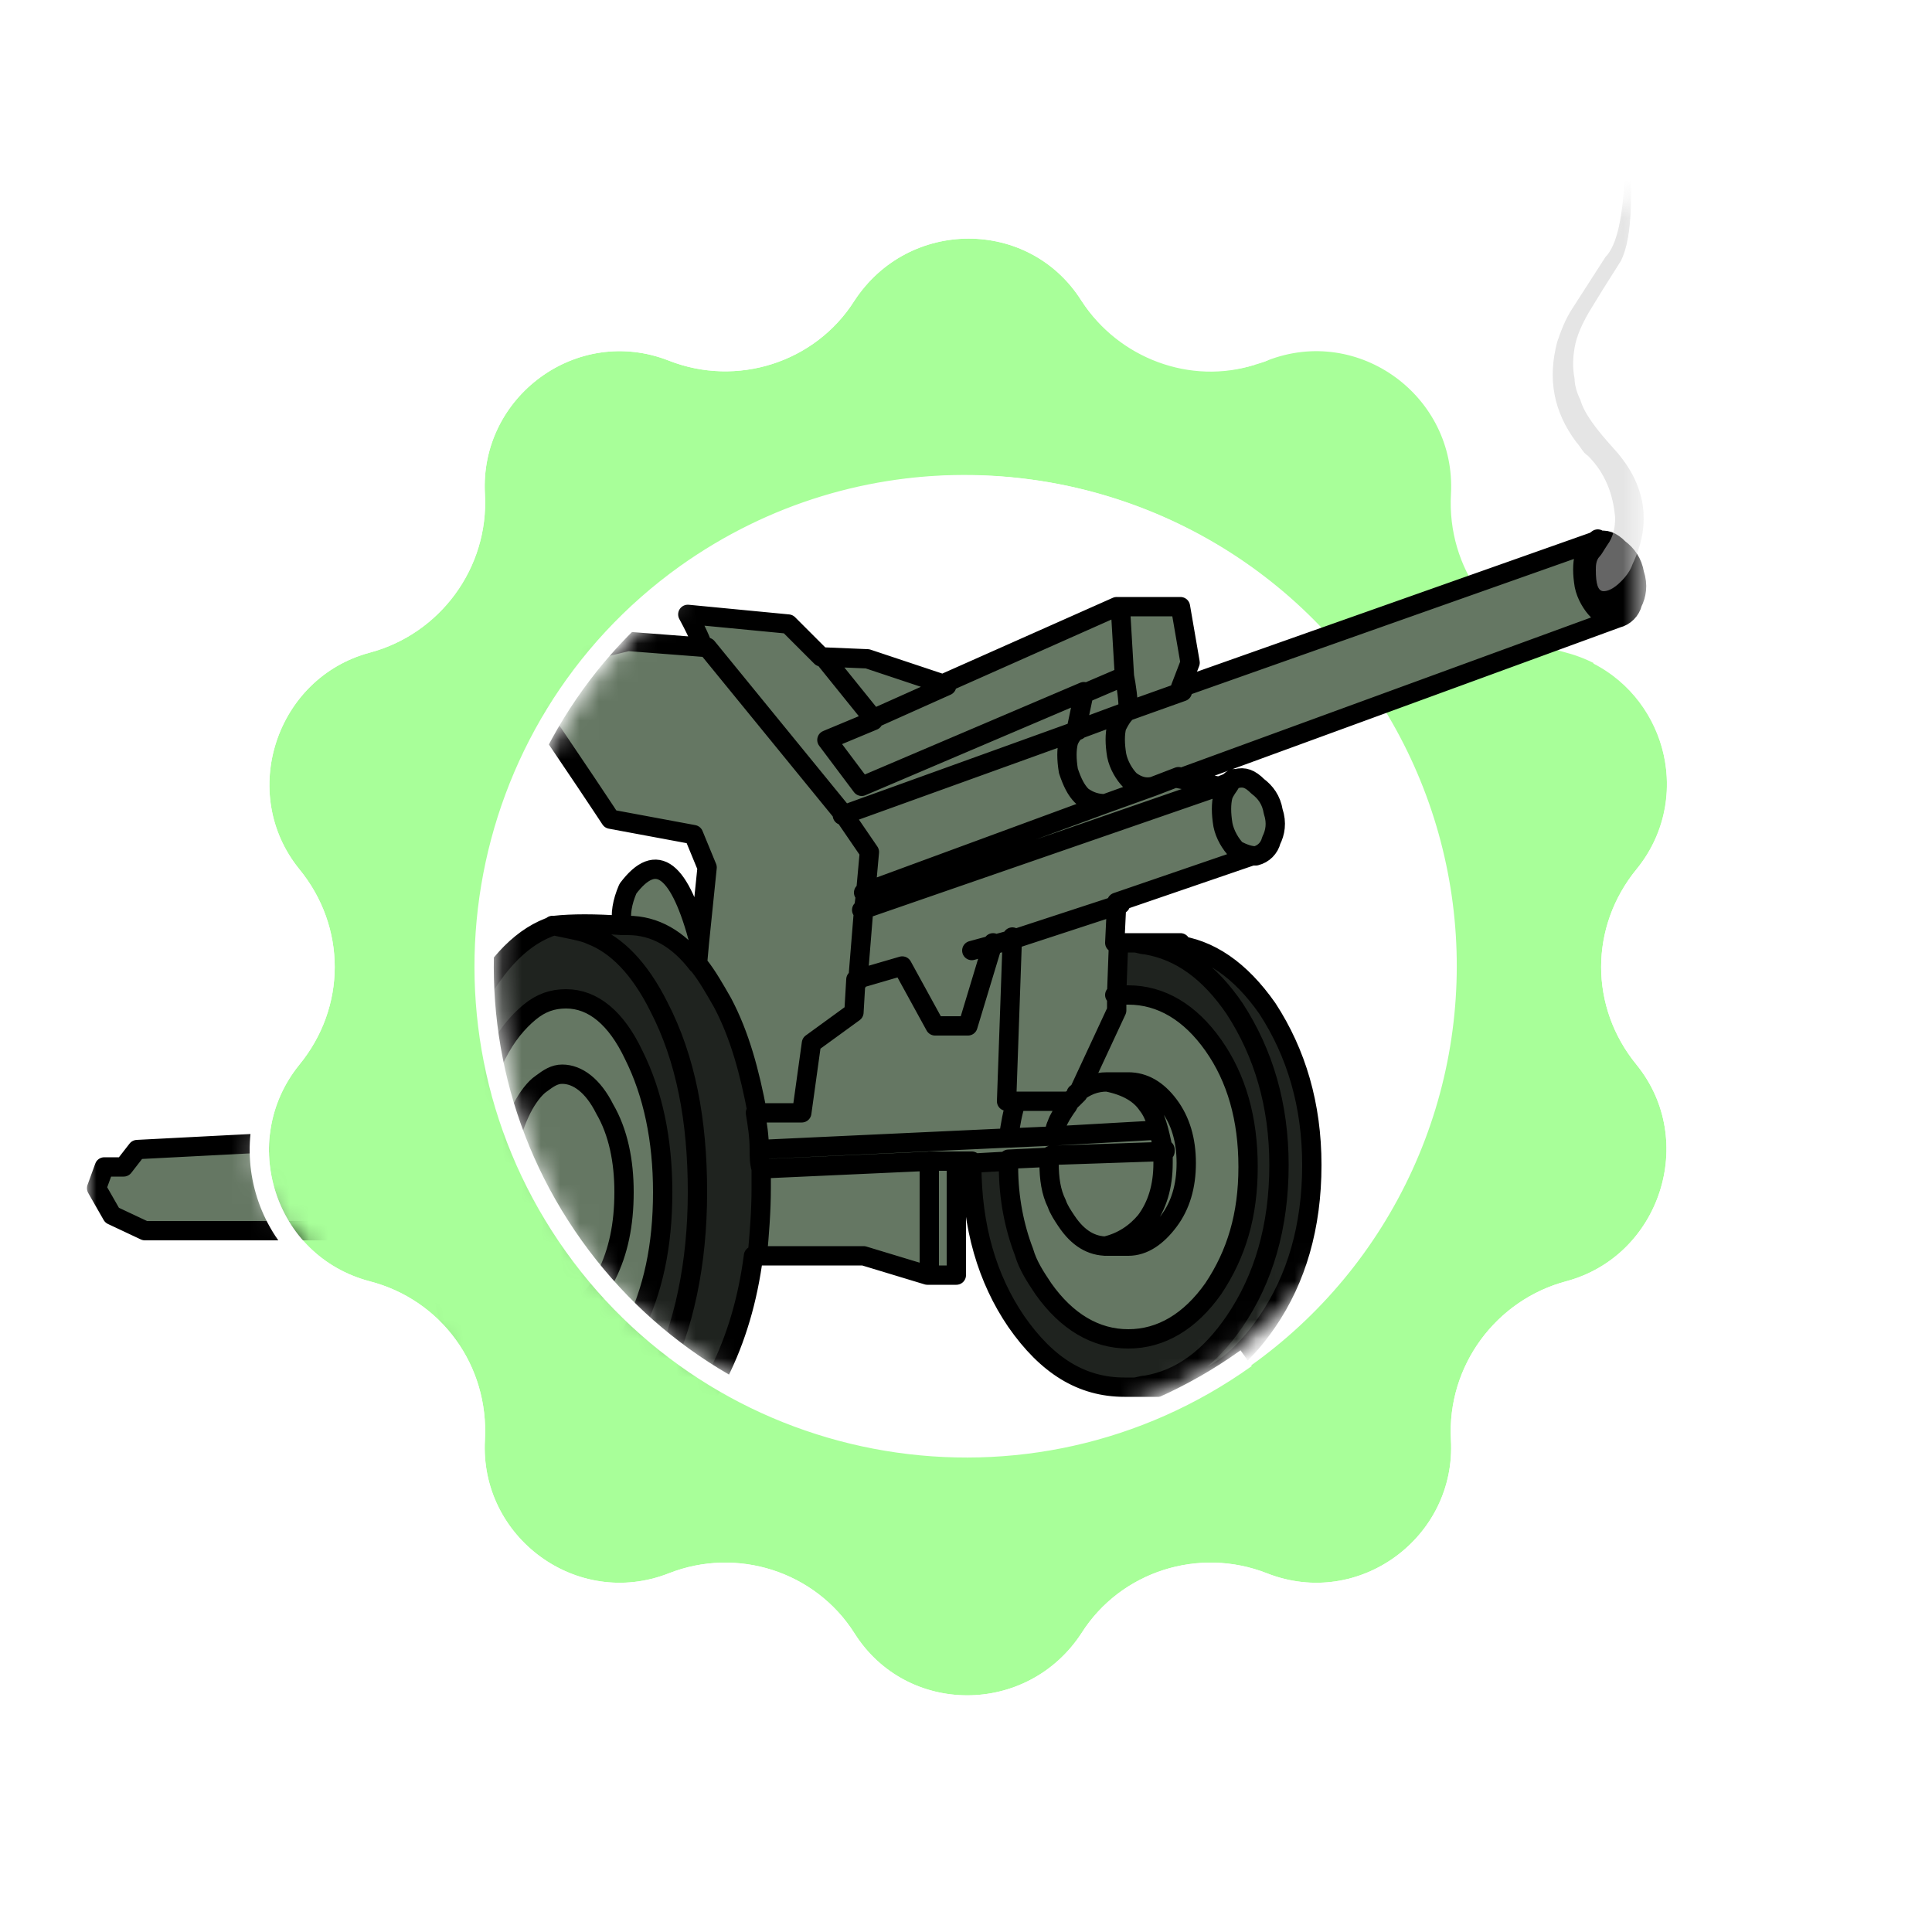 <svg xmlns="http://www.w3.org/2000/svg" width="100" height="100" viewBox="0 0 100 100"><style>.st0{fill:#353B51;} .st1{opacity:0.4;fill:#26FF00;} .st2{fill:none;stroke:#FFFFFF;stroke-miterlimit:10;} .st3{filter:url(#Adobe_OpacityMaskFilter);} .st4{mask:url(#SVGID_1_);} .st5{fill:#657763;} .st6{fill:#1F231F;} .st7{fill:none;stroke:#000000;stroke-linecap:round;stroke-linejoin:round;} .st8{fill:#CCCCCC;fill-opacity:0.498;} .st9{filter:url(#Adobe_OpacityMaskFilter_1_);} .st10{mask:url(#SVGID_2_);}</style><path class="st1" d="M75.3 74.7c-.2-3.6 2.2-6.7 5.6-7.6 5.3-1.4 7.4-7.7 4-12-2.2-2.8-2.2-6.7.1-9.5 3.5-4.2 1.5-10.6-3.8-12-3.4-.9-5.7-4.2-5.5-7.7.3-5.4-5-9.4-10.1-7.5-3.3 1.2-7.1 0-9-3-2.9-4.6-9.6-4.7-12.6-.1-2 3-5.7 4.2-9 2.8-5.1-2-10.5 1.9-10.3 7.3.2 3.6-2.2 6.7-5.6 7.6-5.3 1.4-7.4 7.7-4 12 2.2 2.8 2.2 6.7-.1 9.5-3.5 4.2-1.5 10.6 3.8 12 3.4.9 5.7 4.2 5.5 7.7-.3 5.4 5 9.4 10.1 7.5 3.3-1.2 7.1 0 9 3 2.9 4.6 9.6 4.7 12.6.1 2-3 5.7-4.2 9-2.8 5.1 2 10.6-1.9 10.3-7.3zM29.7 64.5c-8-11.2-5.4-26.8 5.8-34.8 11.2-8 26.8-5.4 34.8 5.8 8 11.2 5.4 26.8-5.8 34.8-11.3 8-26.8 5.4-34.8-5.8z"/><path class="st2" d="M65.4 18.2c5.1-2 10.5 2 10.2 7.4-.2 3.6 2.1 6.8 5.6 7.7 5.3 1.4 7.3 7.8 3.9 12-2.3 2.8-2.3 6.7 0 9.5 3.4 4.2 1.3 10.6-3.9 12-3.4.9-5.8 4.1-5.6 7.7.3 5.4-5.1 9.4-10.2 7.4-3.3-1.3-7.1-.1-9 2.9-3 4.6-9.7 4.6-12.6 0-1.9-3-5.7-4.2-9-2.9-5.1 2-10.5-2-10.2-7.4.2-3.6-2.1-6.8-5.6-7.7-5.3-1.4-7.3-7.8-3.9-12 2.3-2.8 2.3-6.7 0-9.5-3.4-4.2-1.3-10.6 3.9-12 3.4-.9 5.8-4.1 5.6-7.7-.3-5.4 5.1-9.4 10.2-7.4 3.3 1.3 7.1.1 9-2.9 3-4.6 9.7-4.6 12.6 0 1.9 2.9 5.7 4.2 9 2.9z"/><ellipse transform="rotate(-35.462 50 49.996)" class="st2" cx="50" cy="50" rx="24.9" ry="24.9"/><defs><filter id="Adobe_OpacityMaskFilter" filterUnits="userSpaceOnUse" x="4.5" y="5.8" width="80.7" height="70"><feColorMatrix values="-1 0 0 0 1 0 -1 0 0 1 0 0 -1 0 1 0 0 0 1 0" color-interpolation-filters="sRGB" result="source"/></filter></defs><mask maskUnits="userSpaceOnUse" x="4.5" y="5.8" width="80.7" height="70" id="SVGID_1_"><g class="st3"><path d="M30 64.5c-7.8-12.4-4.7-26.8 6.5-34.8 8.6-6.2 18.9-6 27.2-.5.4.2 21.8-22.6 30.3-25 3.1-.9 3.9 15.3 4.1 15.4 1.9 1.5-1.2 4.9.2 6.9 2.3 3.2 3.7 6.8 4.3 10.4 0 .3-28.6 9.6-28.6 9.9 1.1 8.8-2.8 18-10.5 23.5C53 77.4 36.9 74.4 30 64.5zM16.4 51.3l-19.9 3.8 10.4 19s15.8-4.6 16-4.7-7.8-4.1-9.3-7.7c-1.6-3.5 2.8-10.4 2.8-10.4z"/></g></mask><g class="st4"><g id="Layer1_0_FILL_2_"><path class="st5" d="M52.5 48.5l-1.1.3-1.3 4.3h-1.7L46.7 50l-2.4.7-.1 1.7L42 54l-.5 3.6h-2.4c.1.6.2 1.2.2 1.9l12.9-.6c.1-.6.2-1.3.4-1.9h-.5l.4-8.5m11.2-8l-.5.2-18.5 6.4-.3 3.7 2.4-.7 1.6 3.1h1.7l1.3-4.3-1.1.3 1.1-.3 1.1-.3 5.5-1.8 7-2.4c-.3 0-.6-.1-1-.3-.3-.3-.6-.8-.7-1.3-.1-.6-.1-1.1 0-1.5.1-.4.2-.7.4-.8M32.6 46c-.4.7-.5 1.3-.3 1.9h.3c1.4 0 2.6.7 3.6 2l.1-1.1c-1-3.8-2.2-4.7-3.7-2.8m16.3-10.4l-3.8 1.7-2.4 1.1 1.8 2.4L56 35.9l2.1-.9-.1-3.4-9.1 4m9.7 4.8c-.3-.3-.6-.8-.7-1.3-.1-.6-.1-1.1 0-1.5.2-.4.4-.7.6-.8l-2.7 1c-.1.1-.3.3-.4.6-.1.4-.1.9 0 1.5.2.6.4 1 .7 1.3.4.3.8.4 1.2.4l2.5-.9c-.4.1-.8 0-1.2-.3m-.1-3.6c0-.6-.1-1.3-.2-1.8l-2.1.9-.4 2 2.7-1.1m2.8-5.2H58l.3 3.3c.2.6.2 1.2.2 1.8l2.8-1 .5-1.3-.5-2.8m22.5.3c-.4.1-.7 0-1.1-.3-.3-.3-.6-.8-.7-1.3-.1-.6-.1-1.1 0-1.5.2-.4.4-.7.7-.9l-21.3 7.8-2.8 1c-.3.1-.5.4-.6.8-.1.4-.1.9 0 1.5.2.6.4 1 .7 1.3.4.3.8.4 1.1.3l1.3-.5 22.7-8.2m-38.7 5.3l3.8-1.7-3.9-1.3-2.4-.1 2.5 3.1m10.6.6l.4-2-11.5 4.9-1.8-2.4 2.4-1.1-2.5-3.1-1.7-1.7-5.2-.5c.5 1.1.8 1.7.8 1.7l7.1 8.7 12-4.5m-.5 19.4c.1-.1.1-.2.2-.3h-2.8c-.2.6-.3 1.2-.4 1.9l2.2-.1c.1-.2.1-.4.2-.6l.6-.9m-7 2.9h2.3l1.8-.1 2.1-.1 5.9-.2v-.1c-.2-1-.5-1.8-.8-2.3-.5-.6-1.2-1-2.1-1.2-.6 0-1.1.2-1.6.6l-.3.3s0 .1-.1.1c-.1.1-.1.2-.2.3-.2.3-.4.6-.5.9-.1.2-.2.4-.2.6l5.3-.3-5.3.3-2.2.1-12.9.6c0 .3.1.7.1 1l8.7-.5m7.2-3.2l.3-.3 2-4.3v-.9l.1-2.7.1-2.1-5.5 1.8-.3 8.6h.5l2.8-.1c0 .1 0 0 0 0m-16 3.6v1c0 1.2-.1 2.4-.2 3.5h5.7l3.3 1v-5.9l-8.8.4m10.2-.4h-1.5V66h1.5v-5.9m15.6-19.5c-.3-.3-.7-.5-1.1-.4H64c-.1 0-.2.1-.3.2-.2.2-.3.4-.4.7-.1.4-.1.9 0 1.5.2.6.4 1 .7 1.3.3.3.7.4 1 .3h.2c.4-.1.6-.4.8-.8.2-.5.2-1 .1-1.5-.3-.5-.5-1-.9-1.3m-4.1-.4l-1.3.5-2.5.9-12.5 4.6-.1.9 18.5-6.4-2.1-.5M82.7 28c-.4.2-.7.5-.8.9-.1.4-.1.9 0 1.5.2.6.4 1 .7 1.3.4.3.8.4 1.1.3.4-.1.6-.4.8-.8.2-.5.2-1 .1-1.5-.1-.6-.4-1-.8-1.3-.3-.4-.7-.5-1.1-.4m.3.8c.2 0 .4 0 .6.2.2.2.4.4.5.7.1.3.1.6 0 .9-.1.2-.2.4-.5.5-.2.1-.4 0-.7-.2-.2-.2-.3-.4-.4-.7-.1-.3-.1-.6 0-.9.1-.3.3-.4.5-.5m-46.5 4.7l-3.9-.3-6.1 1.5c3.5 5.1 5.2 7.7 5.2 7.7l4.3.8.7 1.7-.4 3.9-.1 1.2c.4.5.8 1.2 1.2 1.9.9 1.7 1.4 3.6 1.7 5.7h2.4L42 54l2.2-1.5.1-1.7.3-3.7.1-.9.2-2.2-1.3-1.9-7.1-8.6m18.8 6.4c-.1-.6-.1-1.1 0-1.5.1-.3.3-.6.4-.6l-12.2 4.4 1.3 1.9-.2 2.2 12.5-4.6c-.4.1-.8-.1-1.2-.4-.2-.4-.4-.8-.6-1.4M32.8 54.7c-1-2-2.2-2.9-3.5-2.9-.7 0-1.3.2-1.9.7-.6.5-1.2 1.2-1.7 2.2-1 2-1.5 4.3-1.5 7.1s.5 5.1 1.5 7.1c.6 1.2 1.3 2 2 2.5.5.3 1 .4 1.5.4 1.4 0 2.6-1 3.5-2.9 1-2 1.5-4.3 1.5-7.1.1-2.8-.4-5.2-1.4-7.1m-6.6 7c0-1.7.3-3.1.9-4.3.3-.6.7-1.1 1-1.3.4-.3.7-.5 1.1-.5.8 0 1.6.6 2.2 1.8.6 1.2.9 2.6.9 4.3s-.3 3.2-.9 4.3c-.6 1.2-1.3 1.8-2.2 1.8-.3 0-.6-.1-.9-.3-.5-.3-.9-.8-1.3-1.5-.5-1.1-.8-2.6-.8-4.3m.9-4.3c-.6 1.2-.9 2.6-.9 4.3s.3 3.1.9 4.3c.4.7.8 1.3 1.3 1.5.3.2.6.3.9.3.8 0 1.6-.6 2.2-1.8.6-1.2.9-2.6.9-4.3s-.3-3.1-.9-4.3c-.6-1.2-1.3-1.8-2.2-1.8-.4 0-.8.2-1.1.5-.5.3-.8.7-1.1 1.3M58.4 56h-1.1c1 .2 1.7.6 2.1 1.2.4.5.6 1.3.8 2.3 0 .2.1.5.1.7 0 1.2-.3 2.2-.9 3-.5.6-1.2 1.1-2.1 1.3h1.1c.8 0 1.5-.4 2.1-1.3.6-.8.9-1.8.9-3s-.3-2.2-.9-3c-.5-.8-1.2-1.2-2.1-1.2m-4.1 3.9v.3c0 .8.1 1.5.4 2.1.1.3.3.6.5.9.6.8 1.3 1.3 2.1 1.3 1-.2 1.7-.6 2.1-1.3.6-.8.9-1.8.9-3 0-.2 0-.5-.1-.7v.1l-5.9.3m-2.1.1v.3c0 1.6.3 3.1.8 4.4.3.7.6 1.3 1 1.9 1.2 1.7 2.7 2.6 4.4 2.6 1.7 0 3.2-.9 4.4-2.6 1.2-1.7 1.8-3.8 1.8-6.3s-.6-4.5-1.8-6.3c-1.2-1.7-2.7-2.6-4.4-2.6h-.7v.9l-2 4.3c.5-.4 1-.6 1.6-.6h1.1c.8 0 1.5.4 2.1 1.2.6.8.9 1.8.9 3s-.3 2.2-.9 3c-.6.8-1.3 1.3-2.1 1.3h-1.1c-.8 0-1.5-.4-2.1-1.3-.2-.3-.4-.6-.5-.9-.3-.6-.4-1.3-.4-2.1v-.3l-2.1.1m-46.8.4L5 61.5l.8 1.5 1.7.8h14.9c0-.7-.1-1.4-.1-2.1 0-1.1 0-2.1.1-3l-15.3.8-.7.9h-1z"/><path class="st6" d="M32.2 47.9c-1.5-.1-2.7-.1-3.6 0 .9.2 1.6.3 2 .5 1.3.5 2.5 1.7 3.5 3.7 1.4 2.7 2 5.9 2 9.6 0 3.7-.7 7-2 9.6-.9 1.7-1.8 2.9-3 3.4-.4.2-.8.4-1.3.5l3-.2h-.3.3c1.7-.2 3.2-1.5 4.4-3.9.9-1.8 1.5-3.8 1.8-6.1.2-1.1.2-2.3.2-3.5v-1c0-.3 0-.7-.1-1 0-.6-.1-1.3-.2-1.9-.3-2.1-.9-4-1.7-5.7-.4-.7-.8-1.4-1.2-1.9-1.1-1.4-2.3-2-3.6-2l-.2-.1m-9.6 10.8c-.1 1-.1 2-.1 3 0 .7 0 1.4.1 2.1h.1s0 .1-.1.1c.2 2.8.9 5.3 1.9 7.4 1.4 2.6 3 4 4.8 4 .2 0 .4 0 .6-.1.5-.1.9-.2 1.3-.5 1.1-.6 2.1-1.7 3-3.4 1.4-2.7 2-5.9 2-9.6 0-3.7-.7-7-2-9.6-1-2-2.2-3.2-3.5-3.7-.4-.1-1.1-.3-2-.5-1.6.5-3 1.9-4.2 4.2-1 1.9-1.7 4.1-1.9 6.6m6.7-6.9c1.4 0 2.6 1 3.5 2.9 1 2 1.5 4.3 1.5 7.1s-.5 5.1-1.5 7.1-2.2 2.9-3.5 2.9c-.5 0-1-.1-1.5-.4-.7-.5-1.4-1.3-2-2.5-1-2-1.5-4.3-1.5-7.1s.5-5.1 1.5-7.1c.5-1 1.1-1.7 1.7-2.2.5-.5 1.1-.7 1.8-.7m21.1 8.3v.2c0 3.2.8 5.9 2.3 8.1 1.5 2.3 3.4 3.4 5.6 3.4h.4c.2 0 .4 0 .6-.1 1.8-.3 3.3-1.4 4.6-3.3 1.5-2.2 2.3-4.9 2.3-8.1 0-3.2-.8-5.9-2.3-8.1-1.3-1.9-2.8-3-4.6-3.3-.2 0-.4-.1-.6-.1H57.8l-.1 2.7h.7c1.7 0 3.2.9 4.4 2.6 1.2 1.7 1.8 3.8 1.8 6.3s-.6 4.5-1.8 6.3c-1.2 1.7-2.7 2.6-4.4 2.6-1.7 0-3.2-.9-4.4-2.6-.4-.6-.8-1.2-1-1.9-.5-1.3-.8-2.7-.8-4.4v-.3h-1.8m10.7-11.3h-1.4c-.1 0-.2 0-.4.1 1.8.3 3.3 1.4 4.6 3.3 1.5 2.3 2.3 5 2.3 8.1 0 3.2-.8 5.9-2.3 8.1-1.3 1.9-2.8 3-4.6 3.3h.3l1.9-.1c1.7-.3 3.2-1.4 4.4-3.3 1.5-2.2 2.3-4.9 2.3-8.1 0-3.2-.8-5.9-2.3-8.1-1.3-1.9-2.9-3-4.8-3.3z"/><path d="M83.6 29c-.2-.2-.4-.3-.6-.2-.2.1-.4.2-.5.5-.1.3-.1.6 0 .9.1.3.2.6.4.7.2.2.4.2.7.2.2-.1.4-.2.5-.5.1-.3.1-.6 0-.9-.1-.3-.3-.5-.5-.7M22.5 63.8v0z"/></g><path id="Layer1_0_1_STROKES_2_" class="st7" d="M32.2 47.9c-.1-.6 0-1.2.3-1.9 1.5-2 2.7-1 3.7 2.8l.4-3.9-.7-1.7-4.3-.8s-1.7-2.6-5.2-7.7l6.1-1.5 3.9.3s-.2-.6-.8-1.7l5.2.5 1.7 1.7 2.4.1 3.9 1.3 9-4h3.3l.5 2.9-.5 1.3L82.6 28h.1c.4-.1.7 0 1.1.4.4.3.7.7.8 1.3.2.6.1 1.1-.1 1.5-.1.4-.4.7-.8.8L61 40.3l2.1.4.5-.2c.1-.1.2-.2.3-.2h.1c.4-.1.7 0 1.1.4.4.3.7.7.8 1.3.2.6.1 1.1-.1 1.5-.1.4-.4.7-.8.8h-.2l-7 2.4-.1 2.1H60c.3 0 .5 0 .8.1 1.8.2 3.4 1.3 4.8 3.3 1.5 2.3 2.3 5 2.3 8.1 0 3.2-.8 5.9-2.3 8.1-1.3 1.9-2.7 3-4.4 3.3-.4.1-.7.1-1.1.1h-1.9c-2.2 0-4-1.1-5.6-3.4-1.5-2.2-2.3-4.9-2.3-8.1v-.2h-.8V66H48l-3.3-1H39c-.3 2.3-.9 4.3-1.8 6.1-1.2 2.4-2.7 3.8-4.4 3.9h-.3.3l-3 .2h-.6c-1.9 0-3.5-1.3-4.8-4-1.1-2.1-1.7-4.6-1.9-7.4v-.1h-15l-1.7-.8-.8-1.4.4-1.1h1l.7-.9 15.5-.8c.3-2.5.9-4.7 1.9-6.6 1.2-2.3 2.6-3.7 4.2-4.2.9-.1 2.1-.1 3.5 0h.3c1.4 0 2.6.7 3.6 2l.1-1.1m47.9-19c.1.3.1.6 0 .9-.1.2-.2.4-.5.5-.2.1-.4 0-.7-.2-.2-.2-.3-.4-.4-.7-.1-.3-.1-.6 0-.9.1-.3.3-.4.5-.5.2 0 .4 0 .6.2.2.1.4.3.5.7zm-.3 2.1c-.4.1-.7 0-1.1-.3-.3-.3-.6-.8-.7-1.3-.1-.6-.1-1.1 0-1.5.2-.4.4-.7.7-.9m-27 9.9l2.7-1c0-.6-.1-1.3-.2-1.8l-2.1.9-.4 1.9c-.1.1-.3.3-.4.6-.1.4-.1.9 0 1.5.2.6.4 1 .7 1.3.4.3.8.4 1.2.4l2.5-.9c-.4.1-.8 0-1.2-.3-.3-.3-.6-.8-.7-1.3-.1-.6-.1-1.1 0-1.5.2-.4.4-.7.6-.8l2.8-1m-1.5 4.9l1.3-.5m4 4.1c-.3 0-.6-.1-1-.3-.3-.3-.6-.8-.7-1.3-.1-.6-.1-1.1 0-1.5.1-.3.3-.5.4-.7m-21-6.4l2.5 3.1 3.8-1.7m1.3 13.7l1.1-.3 1.1-.3 5.5-1.8m-6.6 2l-1.3 4.3h-1.7L46.7 50l-2.4.7-.1 1.7L42 54l-.5 3.6h-2.4c.1.6.2 1.2.2 1.9l12.9-.6c.1-.7.2-1.3.4-1.9h-.5l.3-8.5m-2.8 11.6h-1.5V66m4.5-9h2.8s0-.1.1-.1l.3-.3 2-4.3v-.9l.1-2.7m-5.6 10.2l2.2-.1c.1-.2.1-.4.2-.6.1-.3.3-.6.5-.9.1-.1.1-.2.2-.3m2.3-5.5h.7c1.7 0 3.2.9 4.4 2.6 1.2 1.7 1.8 3.8 1.8 6.3s-.6 4.5-1.8 6.3c-1.2 1.7-2.7 2.6-4.4 2.6-1.7 0-3.2-.9-4.4-2.6-.4-.6-.8-1.2-1-1.9-.5-1.3-.8-2.8-.8-4.4v-.3l-1.8.1m5.3-3.6c.5-.4 1-.6 1.6-.6h1.1c.8 0 1.5.4 2.1 1.2.6.8.9 1.8.9 3s-.3 2.2-.9 3c-.6.8-1.3 1.3-2.1 1.3h-1.1c-.8 0-1.5-.4-2.1-1.3-.2-.3-.4-.6-.5-.9-.3-.6-.4-1.3-.4-2.1v-.3l-2.1.1m8.9-11.2h-1.4c-.1 0-.3 0-.4.1 1.8.3 3.3 1.4 4.6 3.3 1.5 2.3 2.3 5 2.3 8.1 0 3.2-.8 5.9-2.3 8.1-1.3 1.9-2.8 3-4.6 3.3h.3l1.9-.1m-2.2-22.7c-.2 0-.4-.1-.6-.1H58m-.7 7.2c1 .2 1.7.6 2.1 1.2.4.5.6 1.3.8 2.3v.7c0 1.2-.3 2.2-.9 3-.5.6-1.2 1.1-2.1 1.3m3.1-5v.1l-5.9.2m.1-1l5.3-.3M58.2 35l-.2-3.4m-1.9 4.2l-11.5 4.9-1.8-2.4 2.4-1m-.8 13.5l.3-3.7.1-.8.2-2.2-1.3-1.9-7.1-8.7m-4.1 14.4h-.3m2.1 13.8c0 2.8-.5 5.1-1.5 7.1s-2.2 2.9-3.5 2.9c-.5 0-1-.1-1.5-.4-.8-.5-1.4-1.3-2.1-2.5-1-2-1.5-4.3-1.5-7.1s.5-5.1 1.5-7.1c.5-1 1.1-1.7 1.7-2.2.6-.5 1.2-.7 1.9-.7 1.4 0 2.6 1 3.5 2.9 1 2 1.5 4.4 1.5 7.1zm-2 0c0 1.7-.3 3.1-.9 4.3-.6 1.2-1.3 1.8-2.2 1.8-.3 0-.6-.1-.9-.3-.5-.3-.9-.8-1.3-1.5-.6-1.2-.9-2.6-.9-4.3s.3-3.1.9-4.3c.3-.6.7-1.1 1-1.3.4-.3.7-.5 1.1-.5.8 0 1.6.6 2.2 1.8.7 1.2 1 2.7 1 4.3zm-9.8 2.1c0-.7-.1-1.4-.1-2.1 0-1.1.1-2.1.2-3M36.2 50c.4.5.8 1.2 1.2 1.9.9 1.7 1.4 3.6 1.8 5.7m.2 2.9v1c0 1.2-.1 2.4-.2 3.5m.1-5.5c0 .3 0 .7.1 1l8.8-.4M28.6 47.9c.9.2 1.6.3 2 .5 1.3.5 2.5 1.7 3.5 3.7 1.4 2.7 2 5.9 2 9.6 0 3.7-.7 7-2 9.6-.9 1.7-1.8 2.9-2.9 3.5-.4.2-.8.4-1.3.5m29.4-3.6c-.2 0-.4.1-.6.1m4.4-31.1l-18.5 6.4m.1-.9l12.5-4.6m-13.6.6l12.2-4.4"/><g><path class="st8" d="M84.1 5.8V9c-.1 2.2-.4 3.7-1 4.3l-1.8 2.8c-.3.5-.5 1-.7 1.6-.5 1.9-.2 3.6 1 5.2.2.2.3.5.6.7.9.9 1.3 2 1.4 3.2 0 .5-.1 1-.4 1.4-.2.3-.3.5-.4.6-.2.2-.2.5-.2.7 0 .7.1 1.1.4 1.1.2 0 .5-.1.9-.5.3-.3.5-.6.6-.9 1-2.1.7-4.1-.9-5.9-1-1.1-1.6-1.9-1.8-2.6-.2-.4-.3-.8-.3-1.1-.1-.5-.1-1 0-1.6s.4-1.3.9-2.1c.3-.5.8-1.3 1.5-2.4.6-1.2.7-3.7.2-7.7z" id="Layer0_0_FILL_1_"/></g></g><path class="st2" d="M64.5 70.3c-11.2 8-26.8 5.4-34.8-5.8-8-11.2-5.4-26.8 5.8-34.8 9-6.4 20.8-6 29.3.3M64.8 18.4c.2-.1.4-.1.6-.2"/><path class="st2" d="M82.7 33.9c4.1 2.1 5.5 7.6 2.4 11.4-2.3 2.8-2.3 6.7 0 9.5 3.4 4.2 1.3 10.6-3.9 12-3.4.9-5.8 4.1-5.6 7.7.3 5.4-5.1 9.4-10.2 7.4-3.3-1.3-7.1-.1-9 2.9-3 4.6-9.7 4.6-12.6 0-1.9-3-5.7-4.2-9-2.9-5.1 2-10.5-2-10.2-7.4.2-3.6-2.1-6.8-5.6-7.7-5.3-1.4-7.3-7.8-3.9-12 2.3-2.8 2.3-6.7 0-9.5-3.4-4.2-1.3-10.6 3.9-12 3.4-.9 5.8-4.1 5.6-7.7-.3-5.4 5.1-9.4 10.2-7.4 3.3 1.3 7.1.1 9-2.9 3-4.6 9.7-4.6 12.6 0 1.8 2.8 5.3 4.1 8.4 3.1"/></svg>